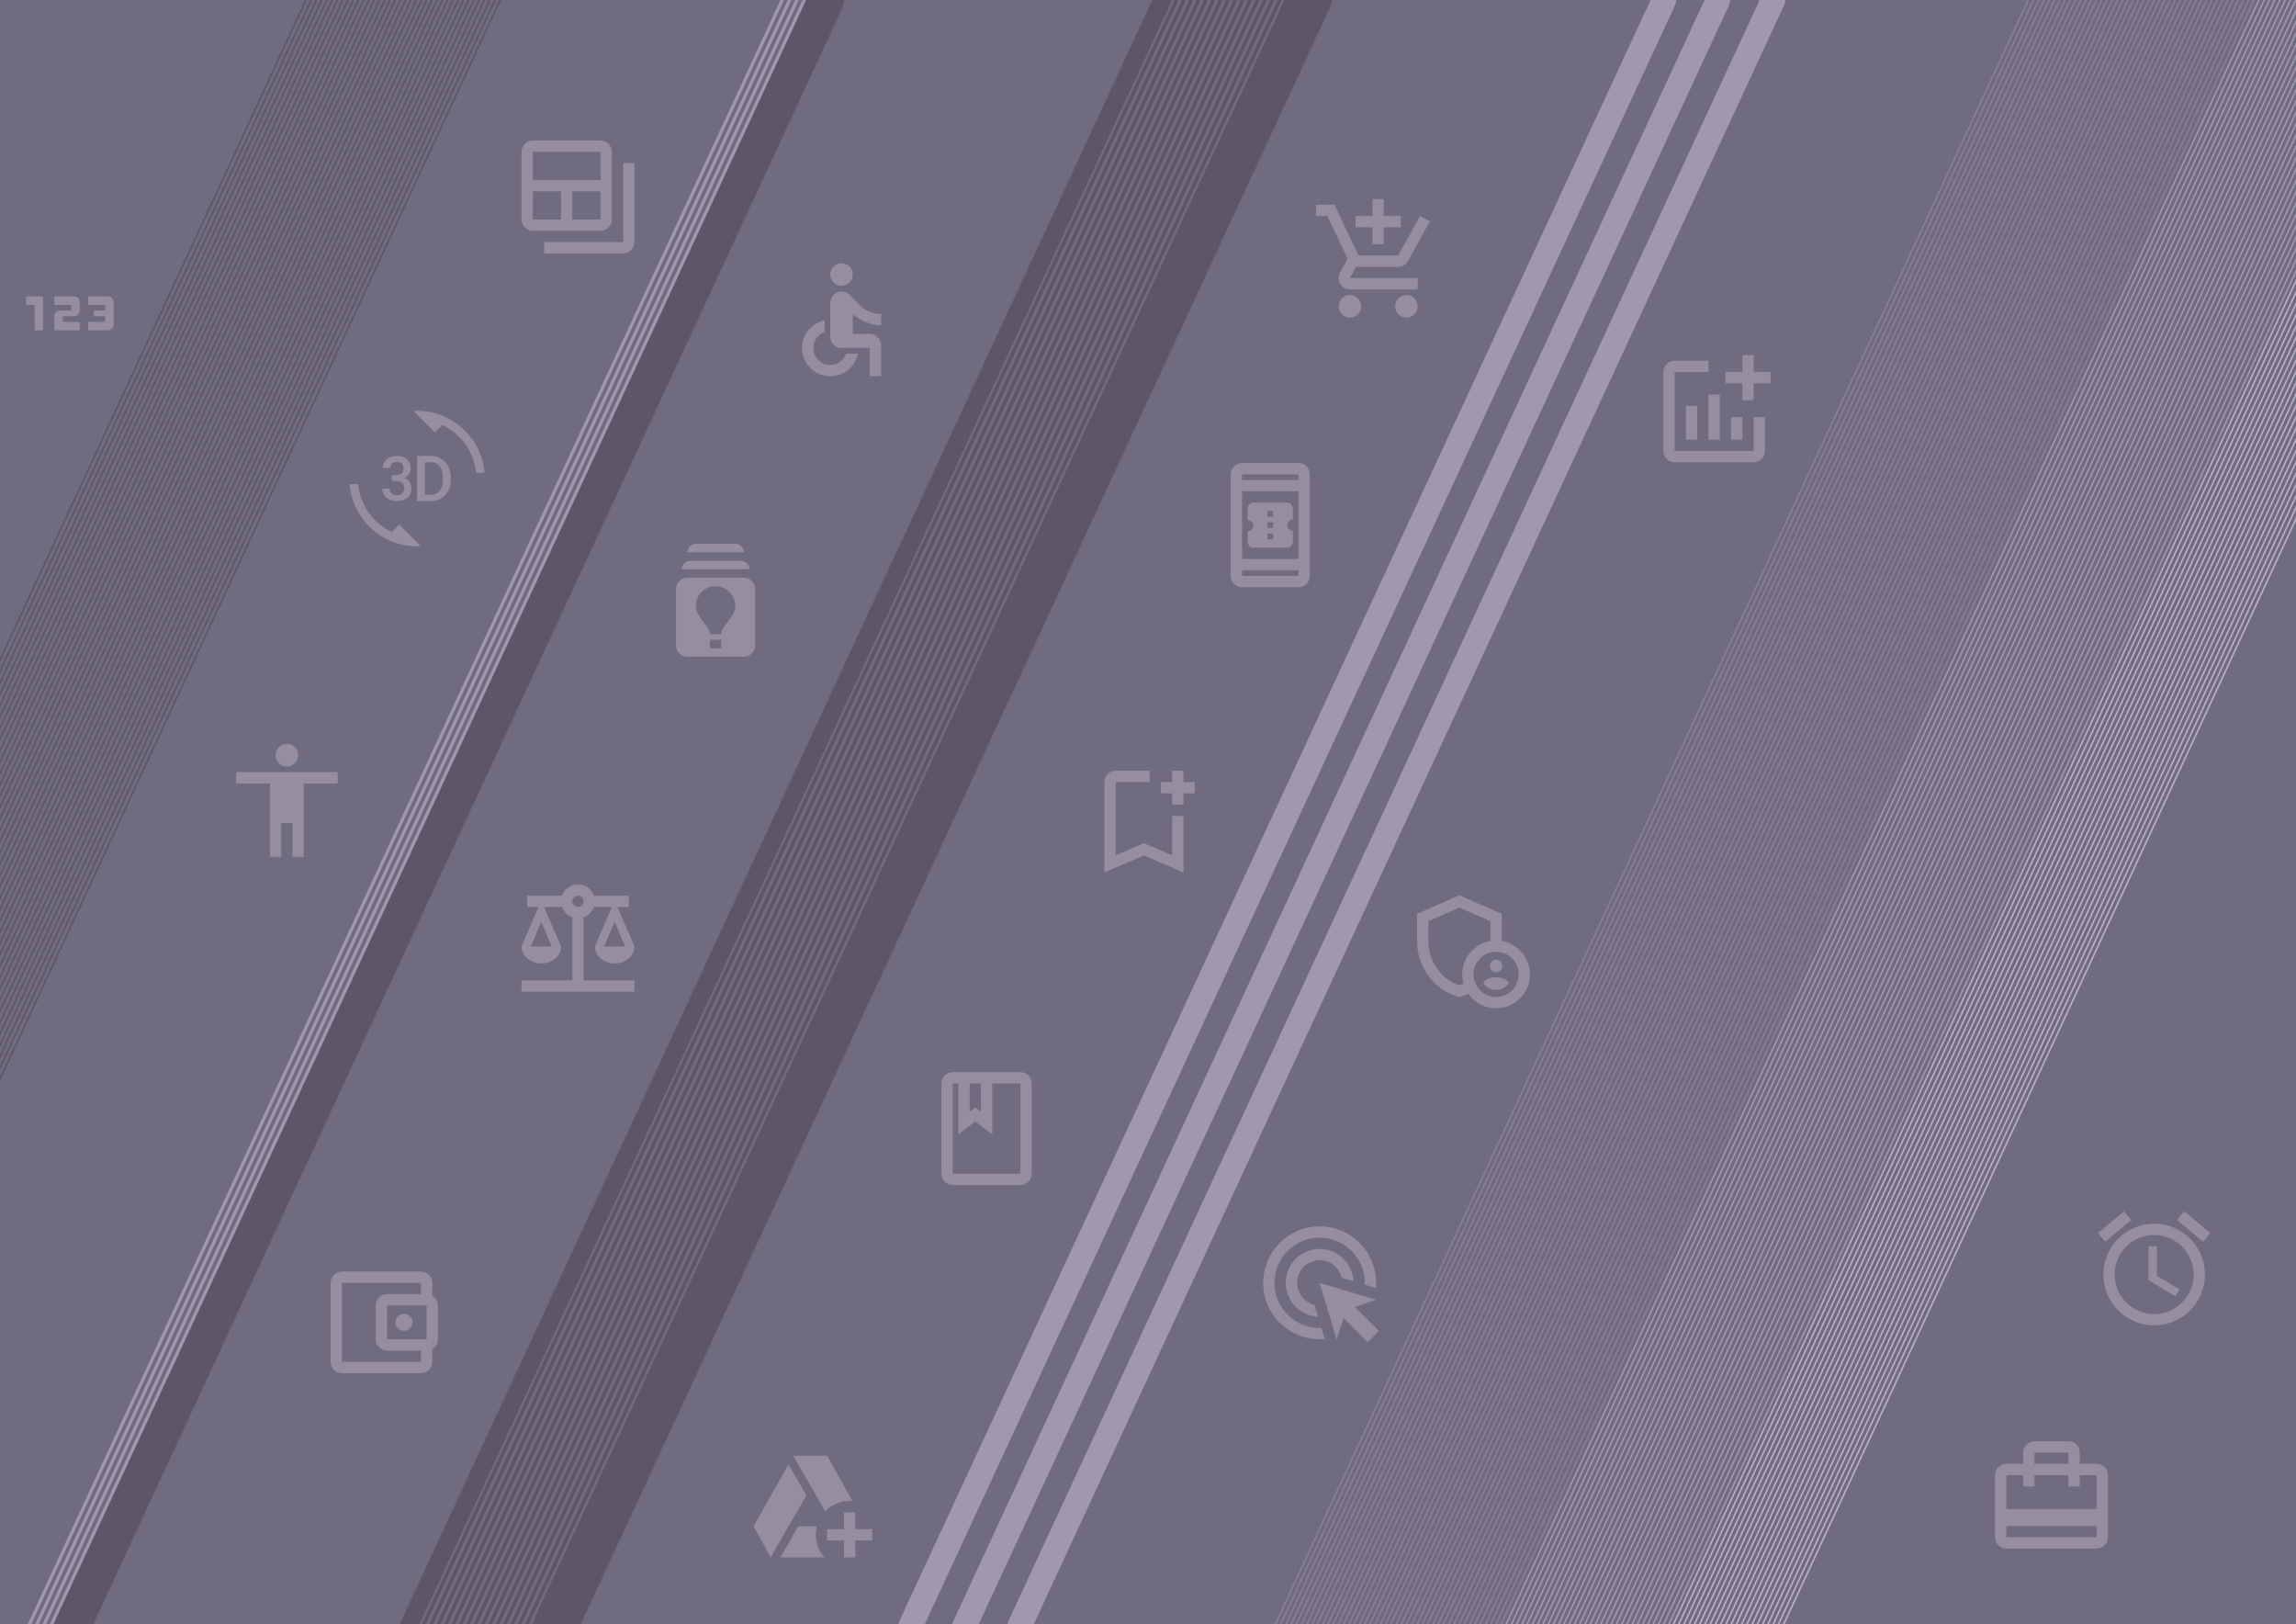 <svg width="2169" height="1534" viewBox="0 0 2169 1534" fill="none" xmlns="http://www.w3.org/2000/svg">
<g opacity="0.9" clip-path="url(#clip0_2_2333)">
<rect width="2169" height="1534" fill="#625B71"/>
<path d="M1111 1L399.041 1537.02" stroke="#4A4458" stroke-width="3.5" stroke-linecap="round"/>
<path d="M1117.96 1L406 1537.02" stroke="#4A4458" stroke-width="3.5" stroke-linecap="round"/>
<path d="M1124.92 1L412.959 1537.02" stroke="#4A4458" stroke-width="3.5" stroke-linecap="round"/>
<path d="M1131.88 1L419.918 1537.02" stroke="#4A4458" stroke-width="3.5" stroke-linecap="round"/>
<path d="M1138.84 1L426.877 1537.02" stroke="#4A4458" stroke-width="3.5" stroke-linecap="round"/>
<path d="M1145.79 1L433.835 1537.02" stroke="#4A4458" stroke-width="3.5" stroke-linecap="round"/>
<path d="M1152.75 1L440.794 1537.02" stroke="#4A4458" stroke-width="3.5" stroke-linecap="round"/>
<path d="M1159.71 1L447.753 1537.02" stroke="#4A4458" stroke-width="3.5" stroke-linecap="round"/>
<path d="M1166.67 1L454.712 1537.02" stroke="#4A4458" stroke-width="3.5" stroke-linecap="round"/>
<path d="M1173.63 1L461.671 1537.02" stroke="#4A4458" stroke-width="3.5" stroke-linecap="round"/>
<path d="M1180.59 1L468.63 1537.02" stroke="#4A4458" stroke-width="3.5" stroke-linecap="round"/>
<path d="M1187.55 1L475.589 1537.02" stroke="#4A4458" stroke-width="3.5" stroke-linecap="round"/>
<path d="M1194.51 1L482.548 1537.02" stroke="#4A4458" stroke-width="3.5" stroke-linecap="round"/>
<path d="M1201.47 1L489.507 1537.02" stroke="#4A4458" stroke-width="3.5" stroke-linecap="round"/>
<path d="M1208.42 1L496.466 1537.02" stroke="#4A4458" stroke-width="3.5" stroke-linecap="round"/>
<path d="M1215.38 1L503.425 1537.02" stroke="#4A4458" stroke-width="3.5" stroke-linecap="round"/>
<path d="M1222.34 1L510.384 1537.02" stroke="#4A4458" stroke-width="3.5" stroke-linecap="round"/>
<path d="M1229.3 1L517.343 1537.02" stroke="#4A4458" stroke-width="3.5" stroke-linecap="round"/>
<path d="M1236.26 1L524.302 1537.02" stroke="#4A4458" stroke-width="3.5" stroke-linecap="round"/>
<path d="M1243.22 1L531.261 1537.02" stroke="#4A4458" stroke-width="3.5" stroke-linecap="round"/>
<path d="M1098 0L386.041 1536.02" stroke="#4A4458" stroke-width="17" stroke-linecap="round"/>
<path d="M1237 -1L525.041 1535.02" stroke="#4A4458" stroke-width="42" stroke-linecap="round"/>
<path d="M1916 0L1204.04 1536.02" stroke="#7A7289" stroke-width="1.5" stroke-linecap="round"/>
<path d="M1920.96 0L1209 1536.02" stroke="#7A7289" stroke-width="1.5" stroke-linecap="round"/>
<path d="M1925.92 0L1213.96 1536.02" stroke="#7A7289" stroke-width="1.5" stroke-linecap="round"/>
<path d="M1930.88 0L1218.92 1536.02" stroke="#7A7289" stroke-width="1.5" stroke-linecap="round"/>
<path d="M1935.84 0L1223.88 1536.02" stroke="#7A7289" stroke-width="1.5" stroke-linecap="round"/>
<path d="M1940.79 0L1228.84 1536.02" stroke="#7A7289" stroke-width="1.5" stroke-linecap="round"/>
<path d="M1945.75 0L1233.79 1536.02" stroke="#7A7289" stroke-width="1.5" stroke-linecap="round"/>
<path d="M1950.71 0L1238.75 1536.02" stroke="#7A7289" stroke-width="1.5" stroke-linecap="round"/>
<path d="M1955.67 0L1243.71 1536.02" stroke="#7A7289" stroke-width="1.5" stroke-linecap="round"/>
<path d="M1960.63 0L1248.67 1536.02" stroke="#7A7289" stroke-width="1.5" stroke-linecap="round"/>
<path d="M1965.59 0L1253.63 1536.02" stroke="#7A7289" stroke-width="1.5" stroke-linecap="round"/>
<path d="M1970.55 0L1258.59 1536.02" stroke="#7A7289" stroke-width="1.5" stroke-linecap="round"/>
<path d="M1975.51 0L1263.55 1536.02" stroke="#7A7289" stroke-width="1.5" stroke-linecap="round"/>
<path d="M1980.47 0L1268.51 1536.02" stroke="#7A7289" stroke-width="1.5" stroke-linecap="round"/>
<path d="M1985.42 0L1273.47 1536.02" stroke="#7A7289" stroke-width="1.5" stroke-linecap="round"/>
<path d="M1990.38 0L1278.42 1536.02" stroke="#7A7289" stroke-width="1.5" stroke-linecap="round"/>
<path d="M1995.34 0L1283.38 1536.02" stroke="#7A7289" stroke-width="1.5" stroke-linecap="round"/>
<path d="M2000.3 0L1288.34 1536.02" stroke="#7A7289" stroke-width="1.5" stroke-linecap="round"/>
<path d="M2005.26 0L1293.3 1536.02" stroke="#7A7289" stroke-width="1.5" stroke-linecap="round"/>
<path d="M2010.22 0L1298.26 1536.02" stroke="#7A7289" stroke-width="1.5" stroke-linecap="round"/>
<path d="M2015.18 0L1303.22 1536.02" stroke="#7A7289" stroke-width="1.5" stroke-linecap="round"/>
<path d="M2020.14 0L1308.18 1536.02" stroke="#7A7289" stroke-width="1.5" stroke-linecap="round"/>
<path d="M2025.1 0L1313.14 1536.02" stroke="#7A7289" stroke-width="1.5" stroke-linecap="round"/>
<path d="M2030.06 0L1318.1 1536.02" stroke="#7A7289" stroke-width="1.5" stroke-linecap="round"/>
<path d="M2035.01 0L1323.06 1536.02" stroke="#7A7289" stroke-width="1.5" stroke-linecap="round"/>
<path d="M2039.97 0L1328.01 1536.02" stroke="#7A7289" stroke-width="1.5" stroke-linecap="round"/>
<path d="M2044.93 0L1332.97 1536.02" stroke="#7A7289" stroke-width="1.5" stroke-linecap="round"/>
<path d="M2049.89 0L1337.93 1536.02" stroke="#7A7289" stroke-width="1.5" stroke-linecap="round"/>
<path d="M2054.85 0L1342.89 1536.02" stroke="#7A7289" stroke-width="1.5" stroke-linecap="round"/>
<path d="M2059.81 0L1347.85 1536.02" stroke="#7A7289" stroke-width="1.5" stroke-linecap="round"/>
<path d="M2064.77 0L1352.81 1536.02" stroke="#7A7289" stroke-width="1.5" stroke-linecap="round"/>
<path d="M2069.73 0L1357.77 1536.02" stroke="#7A7289" stroke-width="1.5" stroke-linecap="round"/>
<path d="M2074.69 0L1362.73 1536.02" stroke="#7A7289" stroke-width="1.5" stroke-linecap="round"/>
<path d="M2079.64 0L1367.69 1536.02" stroke="#7A7289" stroke-width="1.5" stroke-linecap="round"/>
<path d="M2084.6 0L1372.64 1536.02" stroke="#7A7289" stroke-width="1.5" stroke-linecap="round"/>
<path d="M2089.56 0L1377.6 1536.02" stroke="#7A7289" stroke-width="1.5" stroke-linecap="round"/>
<path d="M2094.52 0L1382.56 1536.02" stroke="#7A7289" stroke-width="1.5" stroke-linecap="round"/>
<path d="M2099.48 0L1387.52 1536.02" stroke="#7A7289" stroke-width="1.5" stroke-linecap="round"/>
<path d="M2104.44 0L1392.48 1536.02" stroke="#7A7289" stroke-width="1.5" stroke-linecap="round"/>
<path d="M2109.4 0L1397.44 1536.02" stroke="#7A7289" stroke-width="1.5" stroke-linecap="round"/>
<path d="M2114.36 0L1402.4 1536.02" stroke="#7A7289" stroke-width="1.5" stroke-linecap="round"/>
<path d="M2119.32 0L1407.36 1536.02" stroke="#7A7289" stroke-width="1.5" stroke-linecap="round"/>
<path d="M2124.27 0L1412.32 1536.02" stroke="#7A7289" stroke-width="1.5" stroke-linecap="round"/>
<path d="M2129.23 0L1417.27 1536.02" stroke="#7A7289" stroke-width="1.5" stroke-linecap="round"/>
<path d="M2134 0L1422.04 1536.02" stroke="#958DA5" stroke-width="1.5" stroke-linecap="round"/>
<path d="M2138.96 0L1427 1536.02" stroke="#958DA5" stroke-width="1.5" stroke-linecap="round"/>
<path d="M2143.92 0L1431.96 1536.02" stroke="#958DA5" stroke-width="1.5" stroke-linecap="round"/>
<path d="M2148.88 0L1436.92 1536.02" stroke="#958DA5" stroke-width="1.5" stroke-linecap="round"/>
<path d="M2153.84 0L1441.88 1536.02" stroke="#958DA5" stroke-width="1.5" stroke-linecap="round"/>
<path d="M2158.79 0L1446.84 1536.02" stroke="#958DA5" stroke-width="1.5" stroke-linecap="round"/>
<path d="M2163.75 0L1451.79 1536.02" stroke="#958DA5" stroke-width="1.5" stroke-linecap="round"/>
<path d="M2168.71 0L1456.75 1536.02" stroke="#958DA5" stroke-width="1.5" stroke-linecap="round"/>
<path d="M2173.67 0L1461.71 1536.02" stroke="#958DA5" stroke-width="1.5" stroke-linecap="round"/>
<path d="M2178.63 0L1466.67 1536.02" stroke="#958DA5" stroke-width="1.5" stroke-linecap="round"/>
<path d="M2183.59 0L1471.63 1536.02" stroke="#958DA5" stroke-width="1.5" stroke-linecap="round"/>
<path d="M2188.55 0L1476.59 1536.02" stroke="#958DA5" stroke-width="1.5" stroke-linecap="round"/>
<path d="M2193.51 0L1481.55 1536.02" stroke="#958DA5" stroke-width="1.5" stroke-linecap="round"/>
<path d="M2198.47 0L1486.51 1536.02" stroke="#958DA5" stroke-width="1.5" stroke-linecap="round"/>
<path d="M2203.42 0L1491.47 1536.02" stroke="#958DA5" stroke-width="1.5" stroke-linecap="round"/>
<path d="M2208.38 0L1496.42 1536.02" stroke="#958DA5" stroke-width="1.5" stroke-linecap="round"/>
<path d="M2213.34 0L1501.38 1536.02" stroke="#958DA5" stroke-width="1.5" stroke-linecap="round"/>
<path d="M2218.3 0L1506.34 1536.02" stroke="#958DA5" stroke-width="1.5" stroke-linecap="round"/>
<path d="M2223.26 0L1511.3 1536.02" stroke="#958DA5" stroke-width="1.5" stroke-linecap="round"/>
<path d="M2228.22 0L1516.26 1536.02" stroke="#958DA5" stroke-width="1.5" stroke-linecap="round"/>
<path d="M2233.18 0L1521.22 1536.02" stroke="#958DA5" stroke-width="1.5" stroke-linecap="round"/>
<path d="M2238.14 0L1526.18 1536.02" stroke="#958DA5" stroke-width="1.5" stroke-linecap="round"/>
<path d="M2243.1 0L1531.14 1536.02" stroke="#958DA5" stroke-width="1.5" stroke-linecap="round"/>
<path d="M2248.06 0L1536.1 1536.02" stroke="#958DA5" stroke-width="1.5" stroke-linecap="round"/>
<path d="M2253.01 0L1541.06 1536.02" stroke="#958DA5" stroke-width="1.5" stroke-linecap="round"/>
<path d="M2257.97 0L1546.01 1536.02" stroke="#958DA5" stroke-width="1.5" stroke-linecap="round"/>
<path d="M2262.93 0L1550.97 1536.02" stroke="#958DA5" stroke-width="1.5" stroke-linecap="round"/>
<path d="M2267.89 0L1555.93 1536.02" stroke="#958DA5" stroke-width="1.5" stroke-linecap="round"/>
<path d="M2272.85 0L1560.89 1536.02" stroke="#958DA5" stroke-width="1.5" stroke-linecap="round"/>
<path d="M2277.81 0L1565.85 1536.02" stroke="#958DA5" stroke-width="1.5" stroke-linecap="round"/>
<path d="M2282.77 0L1570.81 1536.02" stroke="#958DA5" stroke-width="1.5" stroke-linecap="round"/>
<path d="M2287.73 0L1575.77 1536.02" stroke="#958DA5" stroke-width="1.5" stroke-linecap="round"/>
<path d="M2292 0L1580.04 1536.02" stroke="#B0A7C0" stroke-width="1.5" stroke-linecap="round"/>
<path d="M2296.96 0L1585 1536.02" stroke="#B0A7C0" stroke-width="1.5" stroke-linecap="round"/>
<path d="M2301.92 0L1589.96 1536.02" stroke="#B0A7C0" stroke-width="1.5" stroke-linecap="round"/>
<path d="M2306.88 0L1594.92 1536.02" stroke="#B0A7C0" stroke-width="1.5" stroke-linecap="round"/>
<path d="M2311.84 0L1599.88 1536.02" stroke="#B0A7C0" stroke-width="1.5" stroke-linecap="round"/>
<path d="M2316.79 0L1604.84 1536.02" stroke="#B0A7C0" stroke-width="1.5" stroke-linecap="round"/>
<path d="M2321.75 0L1609.79 1536.02" stroke="#B0A7C0" stroke-width="1.5" stroke-linecap="round"/>
<path d="M2326.71 0L1614.75 1536.02" stroke="#B0A7C0" stroke-width="1.5" stroke-linecap="round"/>
<path d="M2331.67 0L1619.71 1536.02" stroke="#B0A7C0" stroke-width="1.5" stroke-linecap="round"/>
<path d="M2336.63 0L1624.67 1536.02" stroke="#B0A7C0" stroke-width="1.5" stroke-linecap="round"/>
<path d="M2341.59 0L1629.63 1536.02" stroke="#B0A7C0" stroke-width="1.5" stroke-linecap="round"/>
<path d="M2346.55 0L1634.59 1536.02" stroke="#B0A7C0" stroke-width="1.5" stroke-linecap="round"/>
<path d="M2351.51 0L1639.55 1536.02" stroke="#B0A7C0" stroke-width="1.5" stroke-linecap="round"/>
<path d="M2356.47 0L1644.51 1536.02" stroke="#B0A7C0" stroke-width="1.5" stroke-linecap="round"/>
<path d="M2361.42 0L1649.47 1536.02" stroke="#B0A7C0" stroke-width="1.5" stroke-linecap="round"/>
<path d="M2366.38 0L1654.42 1536.02" stroke="#B0A7C0" stroke-width="1.5" stroke-linecap="round"/>
<path d="M2371.34 0L1659.38 1536.02" stroke="#B0A7C0" stroke-width="1.5" stroke-linecap="round"/>
<path d="M2376.3 0L1664.34 1536.02" stroke="#B0A7C0" stroke-width="1.5" stroke-linecap="round"/>
<path d="M2381.26 0L1669.3 1536.02" stroke="#B0A7C0" stroke-width="1.5" stroke-linecap="round"/>
<path d="M2386.22 0L1674.26 1536.02" stroke="#B0A7C0" stroke-width="1.5" stroke-linecap="round"/>
<path d="M2391.18 0L1679.22 1536.02" stroke="#B0A7C0" stroke-width="1.5" stroke-linecap="round"/>
<path d="M2396.14 0L1684.18 1536.02" stroke="#B0A7C0" stroke-width="1.5" stroke-linecap="round"/>
<path d="M289 0L-422.959 1536.02" stroke="#4A4458" stroke-width="1.5" stroke-linecap="round"/>
<path d="M293.959 0L-418 1536.02" stroke="#4A4458" stroke-width="1.5" stroke-linecap="round"/>
<path d="M298.918 0L-413.041 1536.02" stroke="#4A4458" stroke-width="1.5" stroke-linecap="round"/>
<path d="M303.877 0L-408.082 1536.02" stroke="#4A4458" stroke-width="1.5" stroke-linecap="round"/>
<path d="M308.836 0L-403.123 1536.02" stroke="#4A4458" stroke-width="1.5" stroke-linecap="round"/>
<path d="M313.795 0L-398.164 1536.02" stroke="#4A4458" stroke-width="1.5" stroke-linecap="round"/>
<path d="M318.753 0L-393.206 1536.02" stroke="#4A4458" stroke-width="1.5" stroke-linecap="round"/>
<path d="M323.712 0L-388.247 1536.02" stroke="#4A4458" stroke-width="1.5" stroke-linecap="round"/>
<path d="M328.671 0L-383.288 1536.02" stroke="#4A4458" stroke-width="1.5" stroke-linecap="round"/>
<path d="M333.63 0L-378.329 1536.02" stroke="#4A4458" stroke-width="1.5" stroke-linecap="round"/>
<path d="M338.589 0L-373.37 1536.02" stroke="#4A4458" stroke-width="1.5" stroke-linecap="round"/>
<path d="M343.548 0L-368.411 1536.02" stroke="#4A4458" stroke-width="1.5" stroke-linecap="round"/>
<path d="M348.507 0L-363.452 1536.02" stroke="#4A4458" stroke-width="1.5" stroke-linecap="round"/>
<path d="M353.466 0L-358.493 1536.02" stroke="#4A4458" stroke-width="1.5" stroke-linecap="round"/>
<path d="M358.425 0L-353.534 1536.02" stroke="#4A4458" stroke-width="1.5" stroke-linecap="round"/>
<path d="M363.384 0L-348.575 1536.02" stroke="#4A4458" stroke-width="1.5" stroke-linecap="round"/>
<path d="M368.343 0L-343.616 1536.02" stroke="#4A4458" stroke-width="1.5" stroke-linecap="round"/>
<path d="M373.302 0L-338.657 1536.02" stroke="#4A4458" stroke-width="1.5" stroke-linecap="round"/>
<path d="M378.26 0L-333.698 1536.02" stroke="#4A4458" stroke-width="1.5" stroke-linecap="round"/>
<path d="M383.219 0L-328.739 1536.02" stroke="#4A4458" stroke-width="1.5" stroke-linecap="round"/>
<path d="M388.178 0L-323.78 1536.02" stroke="#4A4458" stroke-width="1.5" stroke-linecap="round"/>
<path d="M393.137 0L-318.822 1536.02" stroke="#4A4458" stroke-width="1.5" stroke-linecap="round"/>
<path d="M398.096 0L-313.863 1536.02" stroke="#4A4458" stroke-width="1.5" stroke-linecap="round"/>
<path d="M403.055 0L-308.904 1536.02" stroke="#4A4458" stroke-width="1.5" stroke-linecap="round"/>
<path d="M408.014 0L-303.945 1536.02" stroke="#4A4458" stroke-width="1.5" stroke-linecap="round"/>
<path d="M412.973 0L-298.986 1536.02" stroke="#4A4458" stroke-width="1.5" stroke-linecap="round"/>
<path d="M417.932 0L-294.027 1536.02" stroke="#4A4458" stroke-width="1.5" stroke-linecap="round"/>
<path d="M422.891 0L-289.068 1536.02" stroke="#4A4458" stroke-width="1.5" stroke-linecap="round"/>
<path d="M427.85 0L-284.109 1536.02" stroke="#4A4458" stroke-width="1.5" stroke-linecap="round"/>
<path d="M432.809 0L-279.15 1536.02" stroke="#4A4458" stroke-width="1.5" stroke-linecap="round"/>
<path d="M437.768 0L-274.191 1536.02" stroke="#4A4458" stroke-width="1.5" stroke-linecap="round"/>
<path d="M442.727 0L-269.232 1536.02" stroke="#4A4458" stroke-width="1.5" stroke-linecap="round"/>
<path d="M447.686 0L-264.273 1536.02" stroke="#4A4458" stroke-width="1.5" stroke-linecap="round"/>
<path d="M452.644 0L-259.315 1536.02" stroke="#4A4458" stroke-width="1.5" stroke-linecap="round"/>
<path d="M457.603 0L-254.356 1536.02" stroke="#4A4458" stroke-width="1.5" stroke-linecap="round"/>
<path d="M462.562 0L-249.397 1536.02" stroke="#4A4458" stroke-width="1.5" stroke-linecap="round"/>
<path d="M467.521 0L-244.438 1536.02" stroke="#4A4458" stroke-width="1.5" stroke-linecap="round"/>
<path d="M472.48 0L-239.479 1536.02" stroke="#4A4458" stroke-width="1.5" stroke-linecap="round"/>
<path d="M779.959 0L68 1536.02" stroke="#4A4458" stroke-width="35" stroke-linecap="round"/>
<path d="M738.959 0L27 1536.02" stroke="#958DA5" stroke-width="3" stroke-linecap="round"/>
<path d="M745.918 0L33.959 1536.02" stroke="#958DA5" stroke-width="3" stroke-linecap="round"/>
<path d="M752.877 0L40.918 1536.02" stroke="#958DA5" stroke-width="3" stroke-linecap="round"/>
<path d="M759.836 0L47.877 1536.02" stroke="#958DA5" stroke-width="3" stroke-linecap="round"/>
<path d="M1572 0L860.041 1536.02" stroke="#958DA5" stroke-width="23" stroke-linecap="round"/>
<path d="M1623 0L911.041 1536.02" stroke="#958DA5" stroke-width="23" stroke-linecap="round"/>
<path d="M1675 0L963.041 1536.02" stroke="#958DA5" stroke-width="23" stroke-linecap="round"/>
<path d="M40.667 312H32.667V288H24.667V280H40.667V312ZM75.333 304H59.333V298.667H70C72.933 298.667 75.333 296.267 75.333 293.333V285.333C75.333 282.4 72.933 280 70 280H51.333V288H67.333V293.333H56.667C53.733 293.333 51.333 295.733 51.333 298.667V312H75.333V304ZM107.333 306.667V285.333C107.333 282.4 104.933 280 102 280H83.333V288H99.333V293.333H88.667V298.667H99.333V304H83.333V312H102C104.933 312 107.333 309.6 107.333 306.667Z" fill="#898297"/>
<g clip-path="url(#clip1_2_2333)">
<path d="M370.133 502.56C352.693 494.347 340.213 477.387 338.293 457.333H330.293C333.013 490.187 360.48 516 394.027 516L397.547 515.84L377.227 495.52L370.133 502.56ZM374.88 467.787C373.867 467.787 372.907 467.627 372.107 467.36C371.253 467.04 370.56 466.667 369.973 466.08C369.387 465.547 368.907 464.907 368.587 464.107C368.267 463.36 368.107 462.507 368.107 461.6H361.173C361.173 463.52 361.547 465.227 362.293 466.667C363.04 468.107 364.053 469.333 365.28 470.347C366.56 471.307 368 472.053 369.653 472.533C371.253 473.067 372.96 473.333 374.773 473.333C376.747 473.333 378.613 473.067 380.267 472.533C381.973 472 383.467 471.2 384.693 470.187C385.92 469.173 386.933 467.893 387.627 466.347C388.32 464.8 388.693 463.093 388.693 461.173C388.693 460.16 388.587 459.147 388.32 458.187C388.053 457.227 387.68 456.32 387.093 455.467C386.56 454.613 385.813 453.867 384.96 453.173C384.053 452.48 382.987 451.947 381.707 451.52C382.773 451.04 383.68 450.453 384.48 449.76C385.28 449.067 385.92 448.32 386.453 447.52C386.987 446.72 387.36 445.92 387.627 445.067C387.893 444.213 388 443.36 388 442.507C388 440.587 387.68 438.88 387.04 437.387C386.4 435.893 385.493 434.667 384.32 433.707C383.253 432.693 381.813 431.947 380.213 431.413C378.56 430.933 376.747 430.667 374.773 430.667C372.853 430.667 371.093 430.933 369.44 431.52C367.84 432.107 366.4 432.907 365.227 433.92C364.107 434.933 363.2 436.107 362.507 437.493C361.867 438.88 361.547 440.373 361.547 442.027H368.48C368.48 441.12 368.64 440.32 368.96 439.627C369.28 438.933 369.707 438.293 370.293 437.813C370.88 437.333 371.52 436.907 372.32 436.64C373.12 436.373 373.92 436.213 374.88 436.213C377.013 436.213 378.613 436.747 379.627 437.867C380.64 438.933 381.173 440.48 381.173 442.453C381.173 443.413 381.013 444.267 380.747 445.067C380.48 445.867 380 446.507 379.413 447.04C378.827 447.573 378.08 448 377.227 448.32C376.373 448.64 375.307 448.8 374.133 448.8H370.027V454.293H374.133C375.307 454.293 376.373 454.4 377.333 454.667C378.293 454.933 379.093 455.36 379.733 455.893C380.373 456.48 380.907 457.173 381.28 458.027C381.653 458.88 381.813 459.893 381.813 461.067C381.813 463.253 381.173 464.907 379.947 466.027C378.72 467.253 377.013 467.787 374.88 467.787ZM420.48 436.213C418.773 434.453 416.747 433.067 414.4 432.107C412.053 431.147 409.44 430.667 406.56 430.667H393.973V473.333H406.24C409.173 473.333 411.893 472.853 414.293 471.893C416.693 470.933 418.773 469.6 420.48 467.84C422.187 466.08 423.52 463.947 424.427 461.493C425.333 458.987 425.813 456.213 425.813 453.12V450.987C425.813 447.893 425.333 445.12 424.427 442.613C423.52 440.107 422.187 437.973 420.48 436.213ZM418.4 453.067C418.4 455.307 418.133 457.28 417.653 459.093C417.12 460.853 416.373 462.4 415.36 463.627C414.347 464.853 413.067 465.813 411.573 466.453C410.027 467.093 408.267 467.413 406.293 467.413H401.44V436.64H406.613C410.453 436.64 413.387 437.867 415.36 440.32C417.387 442.773 418.4 446.293 418.4 450.933V453.067ZM394.027 388L390.507 388.16L410.827 408.48L417.92 401.387C435.36 409.653 447.84 426.56 449.707 446.613H457.707C455.04 413.813 427.573 388 394.027 388Z" fill="#898297"/>
</g>
<path d="M271 702.667C276.867 702.667 281.667 707.467 281.667 713.333C281.667 719.2 276.867 724 271 724C265.133 724 260.333 719.2 260.333 713.333C260.333 707.467 265.133 702.667 271 702.667ZM319 740H287V809.333H276.333V777.333H265.667V809.333H255V740H223V729.333H319V740Z" fill="#898297"/>
<path d="M795 270C800.891 270 805.667 265.224 805.667 259.333C805.667 253.442 800.891 248.667 795 248.667C789.109 248.667 784.333 253.442 784.333 259.333C784.333 265.224 789.109 270 795 270Z" fill="#898297"/>
<path d="M832.333 307.333V296.667C824.12 296.773 815.853 292.667 810.627 286.907L803.747 279.28C802.84 278.267 801.72 277.467 800.493 276.88C800.44 276.88 800.44 276.827 800.387 276.827H800.333C798.467 275.76 796.333 275.227 793.987 275.44C788.387 275.92 784.333 280.88 784.333 286.48V318C784.333 323.867 789.133 328.667 795 328.667H821.667V355.333H832.333V326C832.333 320.133 827.533 315.333 821.667 315.333H805.667V296.933C812.547 302.64 823 307.28 832.333 307.333ZM784.333 344.667C775.48 344.667 768.333 337.52 768.333 328.667C768.333 321.68 772.813 315.813 779 313.573V302.533C766.84 304.987 757.667 315.76 757.667 328.667C757.667 343.387 769.613 355.333 784.333 355.333C797.24 355.333 808.013 346.16 810.467 334H799.427C797.24 340.187 791.32 344.667 784.333 344.667Z" fill="#898297"/>
<path d="M408.333 1223.83V1211.67C408.333 1205.8 403.533 1201 397.667 1201H323C317.08 1201 312.333 1205.8 312.333 1211.67V1286.33C312.333 1292.2 317.08 1297 323 1297H397.667C403.533 1297 408.333 1292.2 408.333 1286.33V1274.17C411.48 1272.31 413.667 1268.95 413.667 1265V1233C413.667 1229.05 411.48 1225.69 408.333 1223.83ZM403 1233V1265H365.667V1233H403ZM323 1286.33V1211.67H397.667V1222.33H365.667C359.8 1222.33 355 1227.13 355 1233V1265C355 1270.87 359.8 1275.67 365.667 1275.67H397.667V1286.33H323Z" fill="#898297"/>
<path d="M381.667 1257C386.085 1257 389.667 1253.42 389.667 1249C389.667 1244.58 386.085 1241 381.667 1241C377.248 1241 373.667 1244.58 373.667 1249C373.667 1253.42 377.248 1257 381.667 1257Z" fill="#898297"/>
<path d="M1296.57 230.667H1307.24V214.667H1323.24V204H1307.24V188H1296.57V204H1280.57V214.667H1296.57V230.667ZM1275.24 278.667C1269.37 278.667 1264.63 283.467 1264.63 289.333C1264.63 295.2 1269.37 300 1275.24 300C1281.11 300 1285.91 295.2 1285.91 289.333C1285.91 283.467 1281.11 278.667 1275.24 278.667ZM1328.57 278.667C1322.71 278.667 1317.96 283.467 1317.96 289.333C1317.96 295.2 1322.71 300 1328.57 300C1334.44 300 1339.24 295.2 1339.24 289.333C1339.24 283.467 1334.44 278.667 1328.57 278.667ZM1281.11 252H1320.84C1324.84 252 1328.36 249.813 1330.17 246.507L1350.76 209.12L1341.48 204L1320.84 241.333H1283.4L1260.68 193.333H1243.24V204H1253.91L1273.11 244.48L1265.91 257.493C1262.01 264.64 1267.13 273.333 1275.24 273.333H1339.24V262.667H1275.24L1281.11 252Z" fill="#898297"/>
<path d="M802.667 1417.67C803.573 1417.67 804.427 1417.72 805.28 1417.77L781.333 1375H749.333L779.627 1427.48C785.44 1421.45 793.6 1417.67 802.667 1417.67Z" fill="#898297"/>
<path d="M744.8 1383.11L712 1441.67L728 1471L761.76 1412.49L744.8 1383.11Z" fill="#898297"/>
<path d="M771.733 1441.67H754.133L737.227 1471H778.88C773.76 1465.35 770.667 1457.88 770.667 1449.67C770.667 1446.89 771.04 1444.23 771.733 1441.67Z" fill="#898297"/>
<path d="M808 1444.33V1428.33H797.333V1444.33H781.333V1455H797.333V1471H808V1455H824V1444.33H808Z" fill="#898297"/>
<path d="M1672.67 351.333V362H1656.67V378H1646V362H1630V351.333H1646V335.333H1656.67V351.333H1672.67ZM1656.67 426H1582V351.333H1614V340.667H1582C1576.13 340.667 1571.33 345.467 1571.33 351.333V426C1571.33 431.867 1576.13 436.667 1582 436.667H1656.67C1662.53 436.667 1667.33 431.867 1667.33 426V394H1656.67V426ZM1635.33 394V415.333H1646V394H1635.33ZM1614 415.333H1624.67V372.667H1614V415.333ZM1603.33 415.333V383.333H1592.67V415.333H1603.33Z" fill="#898297"/>
<path d="M1413.33 918.307C1416.63 918.307 1419.31 915.632 1419.31 912.333C1419.31 909.034 1416.63 906.36 1413.33 906.36C1410.03 906.36 1407.36 909.034 1407.36 912.333C1407.36 915.632 1410.03 918.307 1413.33 918.307Z" fill="#898297"/>
<path fill-rule="evenodd" clip-rule="evenodd" d="M1413.33 923C1409.44 923 1401.65 924.92 1401.39 928.76C1404.05 932.547 1408.43 935 1413.33 935C1418.24 935 1422.61 932.547 1425.28 928.76C1425.01 924.92 1417.23 923 1413.33 923Z" fill="#898297"/>
<path fill-rule="evenodd" clip-rule="evenodd" d="M1418.67 888.813V863.107L1378.67 845.667L1338.67 863.107V889.293C1338.67 913.507 1355.73 936.173 1378.67 941.667C1381.6 940.973 1384.43 939.96 1387.2 938.733C1392.96 946.947 1402.51 952.333 1413.33 952.333C1430.99 952.333 1445.33 937.987 1445.33 920.333C1445.33 904.493 1433.81 891.373 1418.67 888.813ZM1381.33 920.333C1381.33 923.32 1381.76 926.253 1382.56 928.973C1381.28 929.56 1380 930.147 1378.67 930.573C1361.76 925.24 1349.33 907.96 1349.33 889.293V870.093L1378.67 857.293L1408 870.093V888.813C1392.85 891.373 1381.33 904.493 1381.33 920.333ZM1413.33 941.667C1401.55 941.667 1392 932.12 1392 920.333C1392 908.547 1401.55 899 1413.33 899C1425.12 899 1434.67 908.547 1434.67 920.333C1434.67 932.12 1425.12 941.667 1413.33 941.667Z" fill="#898297"/>
<path d="M1245.09 1243.61C1228.13 1242.81 1214.64 1228.84 1214.64 1211.67C1214.64 1194.01 1228.99 1179.67 1246.64 1179.67C1263.81 1179.67 1277.79 1193.16 1278.59 1210.12L1267.39 1206.76C1265.2 1197.32 1256.72 1190.33 1246.64 1190.33C1234.85 1190.33 1225.31 1199.88 1225.31 1211.67C1225.31 1221.75 1232.29 1230.23 1241.73 1232.41L1245.09 1243.61ZM1299.97 1211.67C1299.97 1213.27 1299.92 1214.87 1299.76 1216.47L1289.25 1213.32C1289.31 1212.79 1289.31 1212.2 1289.31 1211.67C1289.31 1188.09 1270.21 1169 1246.64 1169C1223.07 1169 1203.97 1188.09 1203.97 1211.67C1203.97 1235.24 1223.07 1254.33 1246.64 1254.33C1247.17 1254.33 1247.76 1254.33 1248.29 1254.28L1251.44 1264.79C1249.84 1264.95 1248.24 1265 1246.64 1265C1217.2 1265 1193.31 1241.11 1193.31 1211.67C1193.31 1182.23 1217.2 1158.33 1246.64 1158.33C1276.08 1158.33 1299.97 1182.23 1299.97 1211.67ZM1279.87 1234.39L1299.97 1227.67L1246.64 1211.67L1262.64 1265L1269.36 1244.89L1292.13 1267.67L1302.69 1257.11L1279.87 1234.39Z" fill="#898297"/>
<path d="M2037.66 1177.17H2029.66V1209.17L2055 1224.37L2059 1217.81L2037.66 1205.17V1177.17ZM2063.46 1144.16L2088.03 1164.67L2081.21 1172.85L2056.62 1152.36L2063.46 1144.16ZM2006.53 1144.16L2013.37 1152.35L1988.79 1172.85L1981.97 1164.66L2006.53 1144.16ZM2035 1155.84C2008.49 1155.84 1987 1177.33 1987 1203.84C1987 1230.35 2008.49 1251.84 2035 1251.84C2061.5 1251.84 2083 1230.35 2083 1203.84C2083 1177.33 2061.5 1155.84 2035 1155.84ZM2035 1241.17C2014.41 1241.17 1997.66 1224.43 1997.66 1203.84C1997.66 1183.25 2014.41 1166.51 2035 1166.51C2055.58 1166.51 2072.33 1183.25 2072.33 1203.84C2072.33 1224.43 2055.58 1241.17 2035 1241.17Z" fill="#898297"/>
<path d="M588.667 154V228.667H514V239.333H588.667C594.533 239.333 599.333 234.533 599.333 228.667V154H588.667Z" fill="#898297"/>
<path d="M567.333 132.667H503.333C497.467 132.667 492.667 137.467 492.667 143.333V207.333C492.667 213.2 497.467 218 503.333 218H567.333C573.2 218 578 213.2 578 207.333V143.333C578 137.467 573.2 132.667 567.333 132.667ZM530 207.333H503.333V180.667H530V207.333ZM567.333 207.333H540.667V180.667H567.333V207.333ZM567.333 170H503.333V143.333H567.333V170Z" fill="#898297"/>
<path d="M551.333 866.427C555.867 864.827 559.493 861.2 561.093 856.667H578L562 894C562 902.853 570.373 910 580.667 910C590.96 910 599.333 902.853 599.333 894L583.333 856.667H594V846H561.093C558.907 839.76 552.987 835.333 546 835.333C539.013 835.333 533.093 839.76 530.907 846H498V856.667H508.667L492.667 894C492.667 902.853 501.04 910 511.333 910C521.627 910 530 902.853 530 894L514 856.667H530.907C532.507 861.2 536.133 864.827 540.667 866.427V926H492.667V936.667H599.333V926H551.333V866.427ZM590.64 894H570.693L580.667 870.747L590.64 894ZM521.307 894H501.36L511.333 870.747L521.307 894ZM546 856.667C543.067 856.667 540.667 854.267 540.667 851.333C540.667 848.4 543.067 846 546 846C548.933 846 551.333 848.4 551.333 851.333C551.333 854.267 548.933 856.667 546 856.667Z" fill="#898297"/>
<path d="M702.667 545.667H649.333C643.467 545.667 638.667 550.467 638.667 556.333V609.667C638.667 615.533 643.467 620.333 649.333 620.333H702.667C708.533 620.333 713.333 615.533 713.333 609.667V556.333C713.333 550.467 708.533 545.667 702.667 545.667ZM681.333 612.333H670.667V604.333H681.333V612.333ZM681.333 599H670.667C670.667 591 657.333 583 657.333 572.333C657.333 562.04 665.707 553.667 676 553.667C686.293 553.667 694.667 562.04 694.667 572.333C694.667 583 681.333 591 681.333 599ZM708 537.667H644C644 533.24 647.573 529.667 652 529.667H700C704.427 529.667 708 533.24 708 537.667ZM702.667 521.667H649.333C649.333 517.24 652.907 513.667 657.333 513.667H694.667C699.093 513.667 702.667 517.24 702.667 521.667Z" fill="#898297"/>
<path d="M964 1012.67H900C894.133 1012.67 889.333 1017.47 889.333 1023.33V1108.67C889.333 1114.53 894.133 1119.33 900 1119.33H964C969.867 1119.33 974.667 1114.53 974.667 1108.67V1023.33C974.667 1017.47 969.867 1012.67 964 1012.67ZM916 1023.33H926.667V1050L921.333 1046L916 1050V1023.33ZM964 1108.67H900V1023.33H905.333V1071.33L921.333 1059.33L937.333 1071.33V1023.33H964V1108.67Z" fill="#898297"/>
<path d="M1226.67 453.333H1173.33V448H1226.67V453.333ZM1226.67 544H1173.33V538.667H1226.67V544ZM1226.67 437.333H1173.33C1167.47 437.333 1162.67 442.133 1162.67 448V544C1162.67 549.867 1167.47 554.667 1173.33 554.667H1226.67C1232.53 554.667 1237.33 549.867 1237.33 544V448C1237.33 442.133 1232.53 437.333 1226.67 437.333ZM1173.33 464H1226.67V528H1173.33V464ZM1221.33 490.667V480.747C1221.33 477.387 1218.93 474.667 1216 474.667H1184C1181.07 474.667 1178.67 477.387 1178.67 480.747V491.2C1181.6 491.2 1184 493.6 1184 496.533C1184 499.467 1181.6 501.867 1178.67 501.867V511.253C1178.67 514.613 1181.07 517.333 1184 517.333H1216C1218.93 517.333 1221.33 514.613 1221.33 511.253V501.333C1218.4 501.333 1216 498.933 1216 496C1216 493.067 1218.4 490.667 1221.33 490.667ZM1202.67 509.333H1197.33V504H1202.67V509.333ZM1202.67 498.667H1197.33V493.333H1202.67V498.667ZM1202.67 488H1197.33V482.667H1202.67V488Z" fill="#898297"/>
<path d="M1107.33 770.667V807.84L1080.67 796.427L1054 807.84V738.667H1086V728H1054C1048.13 728 1043.33 732.8 1043.33 738.667V824L1080.67 808L1118 824V770.667H1107.33ZM1128.67 749.333H1118V760H1107.33V749.333H1096.67V738.667H1107.33V728H1118V738.667H1128.67V749.333Z" fill="#898297"/>
<path d="M1980.67 1382.67H1964.67V1372C1964.67 1366.08 1959.92 1361.33 1954 1361.33H1922C1916.08 1361.33 1911.33 1366.08 1911.33 1372V1382.67H1895.33C1889.41 1382.67 1884.67 1387.41 1884.67 1393.33V1452C1884.67 1457.92 1889.41 1462.67 1895.33 1462.67H1980.67C1986.59 1462.67 1991.33 1457.92 1991.33 1452V1393.33C1991.33 1387.41 1986.59 1382.67 1980.67 1382.67ZM1922 1372H1954V1382.67H1922V1372ZM1980.67 1452H1895.33V1441.33H1980.67V1452ZM1980.67 1425.33H1895.33V1393.33H1911.33V1404H1922V1393.33H1954V1404H1964.67V1393.33H1980.67V1425.33Z" fill="#898297"/>
</g>
<defs>
<clipPath id="clip0_2_2333">
<rect width="2169" height="1534" fill="white"/>
</clipPath>
<clipPath id="clip1_2_2333">
<rect width="128" height="128" fill="white" transform="translate(330 388)"/>
</clipPath>
</defs>
</svg>
